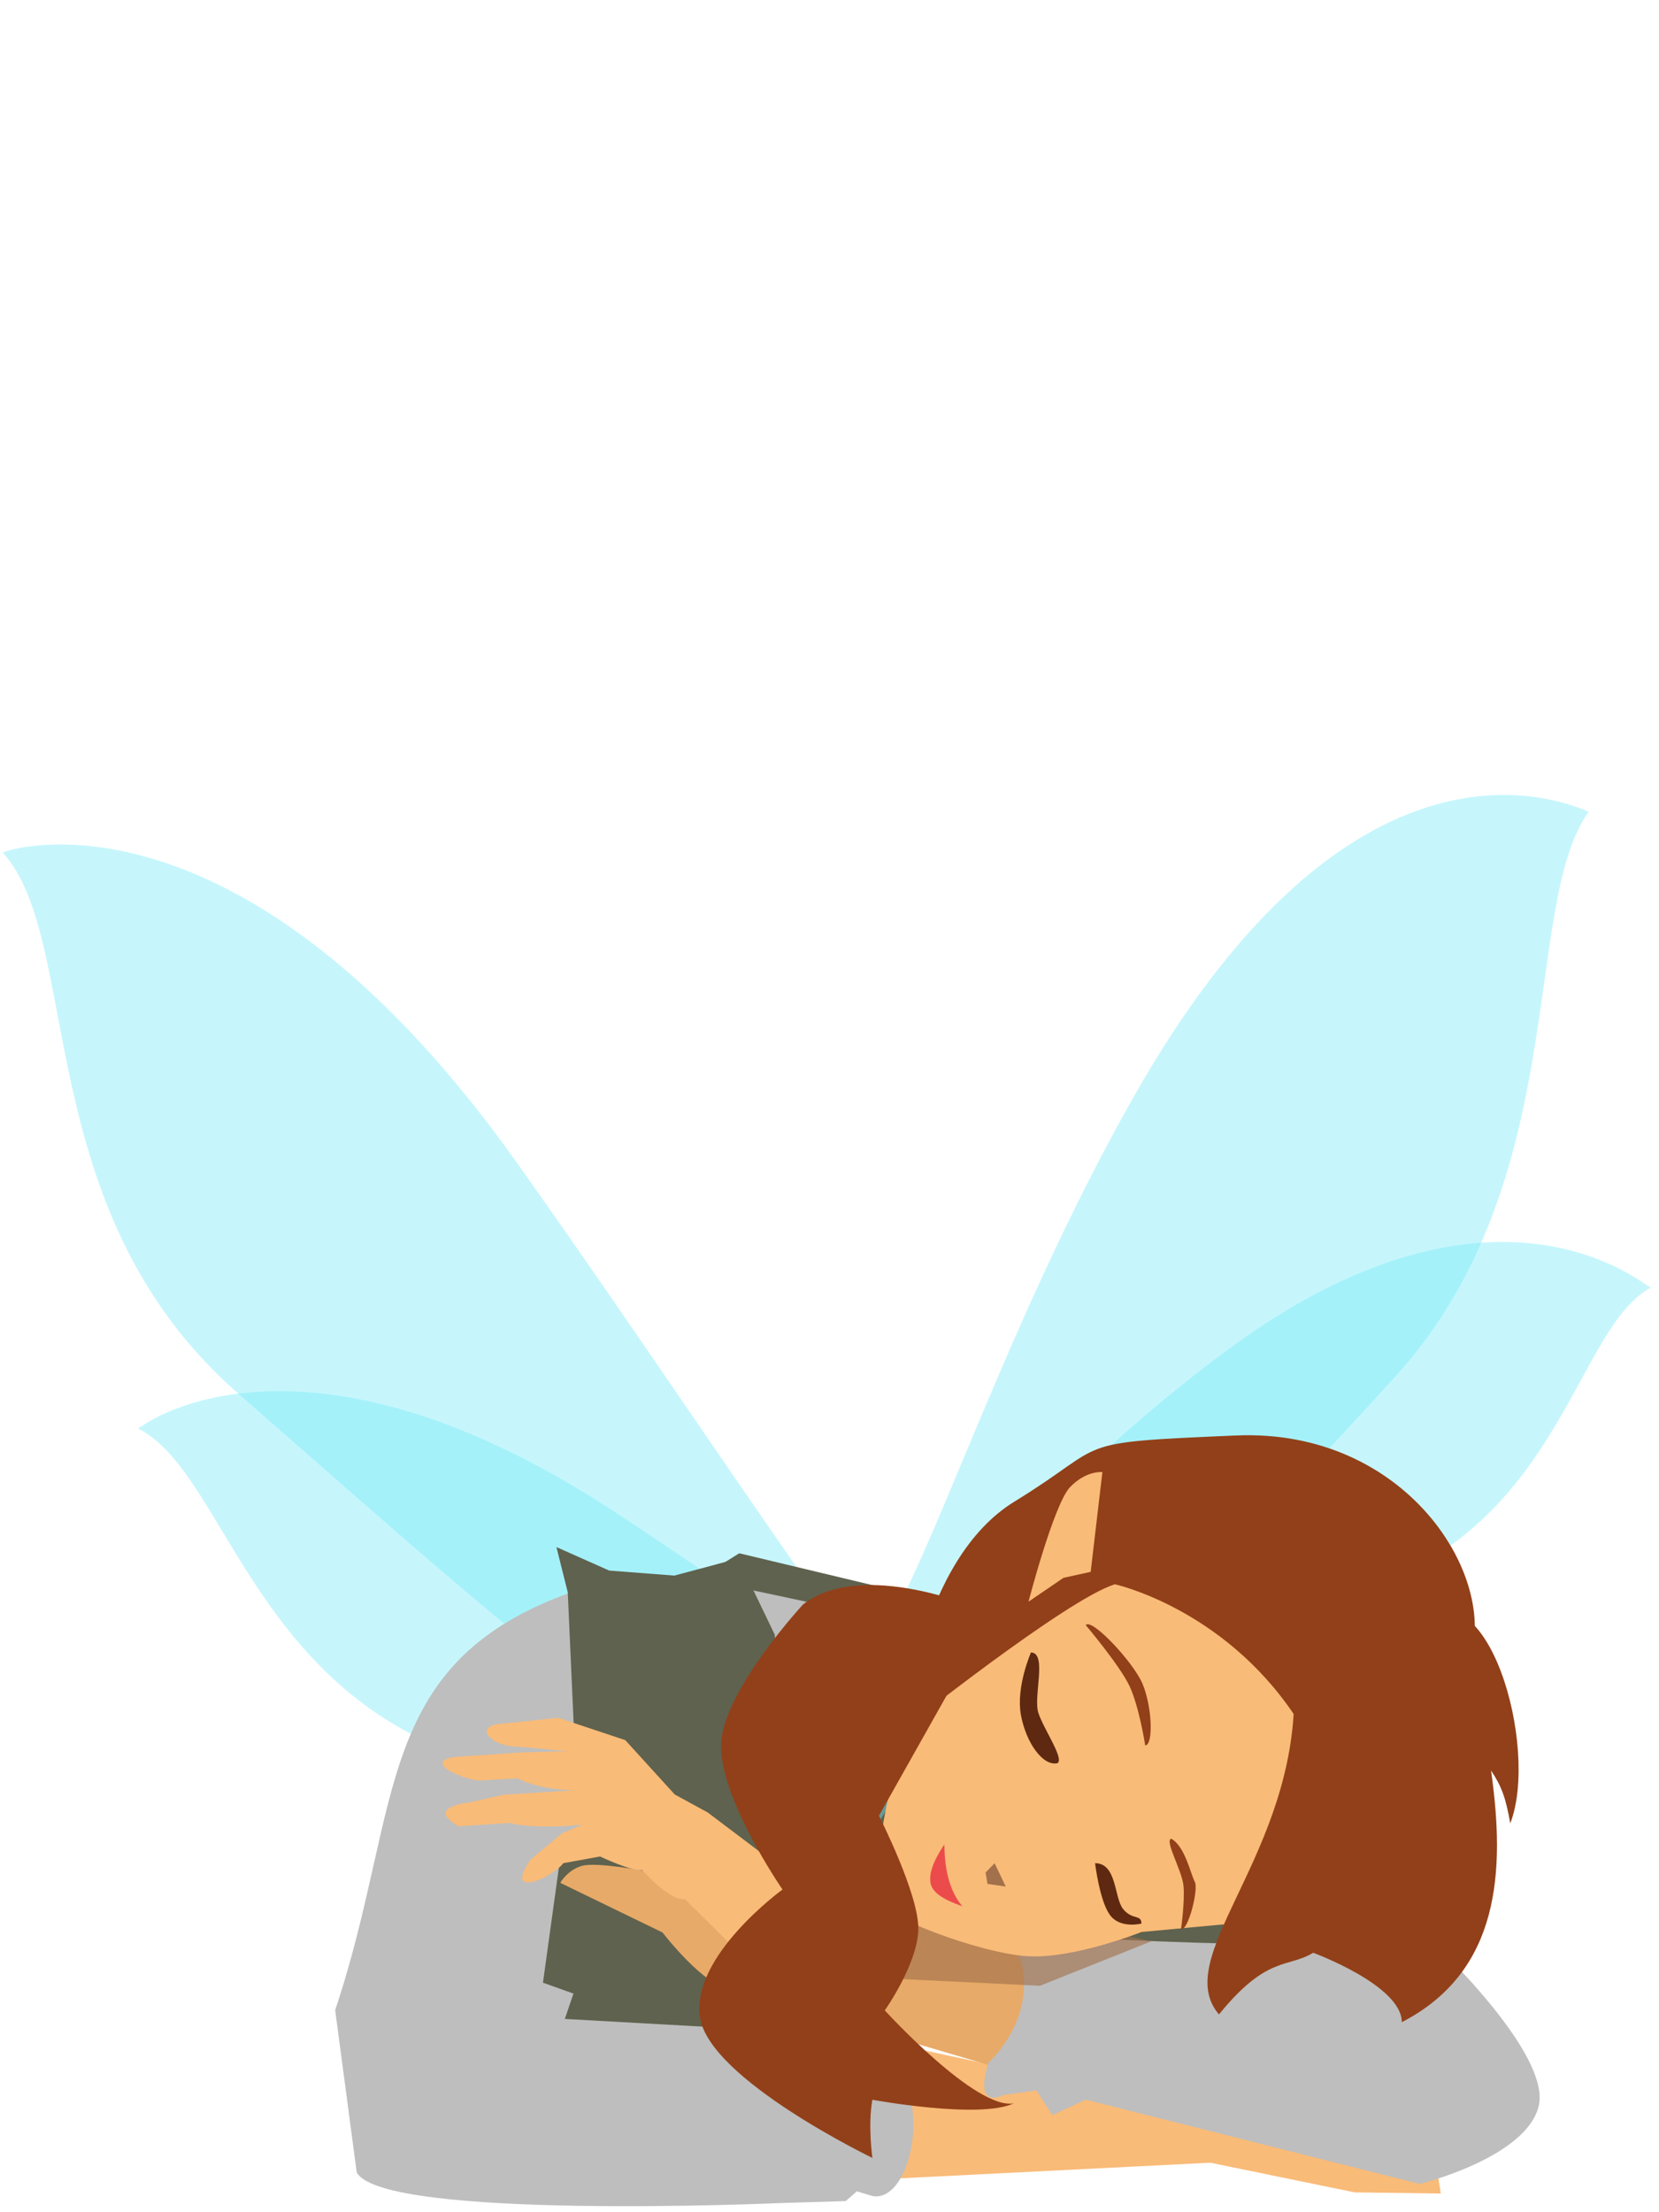 <?xml version="1.0" encoding="UTF-8"?>
<svg width="600" height="800" version="1.1" viewBox="0 0 159 212" xmlns="http://www.w3.org/2000/svg" xmlns:cc="http://creativecommons.org/ns#" xmlns:dc="http://purl.org/dc/elements/1.1/" xmlns:rdf="http://www.w3.org/1999/02/22-rdf-syntax-ns#">
 <g fill="none" stroke-linecap="round" stroke-linejoin="round">
  <circle r="0" stroke="#c53822" stroke-width="2.26" style="paint-order:stroke markers fill"/>
  <g stroke="#924019">
   <circle r="0" stroke-width="1.29" style="paint-order:stroke markers fill"/>
   <circle transform="scale(1,-1)" r="0" stroke-width="3.6" style="paint-order:stroke markers fill"/>
   <circle transform="scale(1,-1)" r="0" stroke-width="3.6" style="paint-order:stroke markers fill"/>
  </g>
  <circle transform="scale(1,-1)" r="0" stroke="#4d4320" stroke-width="4.38" style="paint-order:stroke markers fill"/>
  <circle transform="scale(1,-1)" r="0" stroke="#4d4320" stroke-width="3.52" style="paint-order:stroke markers fill"/>
 </g>
 <g transform="matrix(.594 0 0 .594 46.2 84.7)">
  <path d="m178-11.9c-3.96-1.36-37.7-16-73 46.5-17.8 31.5-28.9 63.9-37.2 80.7l5.64 4.69 18.8 14.1c11.9-9.05 29.3-26.2 55.2-54.7 28.5-31.4 20.2-75.8 31.1-91 0 0-0.209-0.109-0.619-0.25z" fill="#78ebf9" fill-opacity=".418" stroke-width=".319"/>
  <path d="m-76.6-5.29c-0.473 0.148-0.714 0.259-0.714 0.259 13 14.4 4.19 57.7 37.9 87.2 29 25.4 49.5 43.7 63.4 52.6l11.2-10.3 22.5-4.55c-11.4-15.5-32.3-47.1-51.9-74.7-42.2-59.5-78-51.9-82.5-50.5z" fill="#78ebf9" fill-opacity=".418" stroke-width=".338"/>
  <g>
   <path d="m2.07 191 1.33-59.2 38.1-23.8 33.9 8.11 53.7 62.8z" fill="#5f624e"/>
   <path d="m64.3 209 53.2-2.68 23.3 4.79 13.9 0.182-0.706-4.32-30.3-7.42-61.3-13.3z" fill="#f9bb78"/>
   <path d="m86.6 192-35.2-10.4s-10.5-1.96-14.3-4.51c-3.87-2.54-7.98-7.91-7.98-7.91l-16.5-8.01s1.11-2.01 3.42-2.72 10.1 0.797 10.1 0.797l18.9-1.89 15.9 8.15 29.5 5.84z" fill="#e8aa68"/>
   <path d="m84.2 168c8.55 12.4-2.51 22.2-2.51 22.2-2.4 7.87 2.41 5.21 2.41 5.21l5.33-0.751 2.59 3.99 5.38-2.5 53.9 13.6s17.2-4.22 19.2-12.6c1.95-8.39-16.5-25.8-16.5-25.8s-62.9 0.176-69.8-3.31z" fill="#bebebe"/>
  </g>
  <path d="m-55 87.5c-0.326 0.237-0.483 0.383-0.483 0.383 13.7 6.86 18.1 40.5 51.6 52.6 28.8 10.4 49.4 18 62.4 20.6l6-10.5 8.77-14.1c-12.8-8.07-29.6-20.5-51.8-35.1-47.8-31.4-73.4-16.1-76.5-13.8z" fill="#78ebf9" fill-opacity=".418" stroke-width=".267"/>
  <path d="m188 64.8c-2.82-1.86-26.2-19.5-66.4 9.43-20.2 14.6-35.5 31.5-45.4 39.6l3.45 4.32 11.9 13.5c11.1-2.43 28.2-8.41 54.2-19.1 28.6-11.7 31.1-41 42.8-47.4 0 0-0.141-0.121-0.432-0.313z" fill="#78ebf9" fill-opacity=".418" stroke-width=".232"/>
  <g>
   <path d="m43.8 114-27.4-0.398c-34.5 11.3-28.9 34.7-40.1 68.1l3.48 26.2c4.36 7.76 68.4 4.93 68.4 4.93l10.5-0.323 1.79-1.57 2.49 0.747c6.5 1.34 11-18.2-0.201-25.8l-49.4-2.76 1.39-4.09-4.92-1.76 3.25-23.5 48.4 5.21-1.8-41.6z" fill="#bebebe"/>
   <path d="m12 107 1.83 7.31 0.986 21.9-2.05 5.98 11 6.46 25.3 11.2-1.83-38.7-5.92-12.3-10.3 2.75-10.5-0.809z" fill="#5f624e"/>
   <path d="m13.1 158c-1.55 2.2-9.82 6.01-5.28-0.577l5.08-4.24 3.31-1.41s-7.27 0.842-11.8-0.268l-8.16 0.541c-5.65-3.13 1.74-3.85 1.74-3.85l5.49-1.24 11.6-0.726s-5.46 0.083-9.38-1.92l-6.18 0.353c-3.68-0.378-9.55-3.53-2.8-3.88l9.63-0.652 7.39-0.195-8.01-0.747c-4.1 0.094-7.64-3.44-2.18-3.73l8.76-0.912 10.8 3.6 7.98 8.77 5.32 2.9 14.3 10.8 0.095 8.1s1.24 9.26-5.76 7.29l-12.3-12.2c-2.51 0.318-6.91-4.7-6.91-4.7-1.66 0.26-6.79-2.19-6.79-2.19z" fill="#f9bb78"/>
  </g>
  <path d="m49.6 158 58.4 12.6-18 7.18-31.2-1.52z" fill="#a2704b" fill-opacity=".626"/>
  <g>
   <path d="m129 167-22.6 2.1s-10.9 4.36-18.4 3.91c-7.55-0.453-24.2-6.64-24.4-9.34-0.195-6.5 2.26-22.6 6.46-29l11-13.6 23.6-15.9s35.7 0.579 40.8 23.8c5.1 23.2-16.4 38-16.4 38z" fill="#f9bb78"/>
   <path d="m82.7 158 1.8 3.77-2.95-0.426-0.307-1.84z" fill="#a2704b"/>
   <path d="m74.6 155c0 4.36 1.04 7.83 2.91 9.96-3.23-1.16-5.2-2.32-5.2-4.29-0.133-2.37 2.29-5.68 2.29-5.68z" fill="#ec4b4b"/>
   <path d="m88.6 124c2.63 0.138 0.289 7.16 1.17 9.79 0.885 2.64 4.17 7.33 3.09 8.07-2.34 0.563-5.1-3.27-5.92-7.81-0.814-4.54 1.65-10.1 1.65-10.1z" fill="#5e2910"/>
   <path d="m98.9 158c3.57 0 3.05 5.56 4.54 7.4 1.49 1.84 2.95 0.801 2.95 2.34 0 0-3.41 0.892-5.08-1.38-1.67-2.27-2.4-8.36-2.4-8.36z" fill="#5e2910"/>
  </g>
  <g fill="#924019">
   <path d="m115 161c0.647 1.12-1.05 7.94-2.22 7.66 0 0 0.641-4.57 0.395-7.04-0.246-2.47-3.08-7.25-1.98-7.57 2.26 1.24 3.16 5.82 3.81 6.95z"/>
   <path d="m107 139s-0.966-6.24-2.53-9.57c-1.56-3.32-7.06-9.83-7.06-9.83 0.859-1.28 7.61 5.86 9.14 9.42s1.84 9.9 0.45 9.98z"/>
   <path d="m131 134c-11.6-17.2-28.9-21-28.9-21-7.85 2.46-34 23.3-34 23.3s2.27-27.2 17.9-36.7c15.6-9.56 8.25-9.44 35.6-10.6 27.4-1.2 42.5 22.7 37.7 36.4z"/>
  </g>
  <g>
   <path d="m98.2 111 1.89-16.1s-2.58-0.296-5.2 2.41c-2.62 2.71-6.72 18.5-6.72 18.5l5.65-3.85z" fill="#f9bb78"/>
   <path d="m80.3 117s-18.9-8.19-28.5-0.751c0 0-12.6 13.6-13.2 22.2-0.622 8.59 9.88 23.8 9.88 23.8s-14.9 10.8-13.3 20.7c1.59 9.96 27.8 22.6 27.8 22.6s-0.754-5.33 0-9.38c0 0 17.3 3.18 22.8 0.577-6.11 1.1-20.8-15-20.8-15s5.24-7.39 5.41-13c0.174-5.58-6.35-18.4-6.35-18.4l11.2-19.9z" fill="#924019"/>
   <path d="m131 133c-1.1 24.9-19.8 40.4-12.1 49.4 7.77-9.58 11.1-7.45 15.2-9.95 0 0 14.3 5.25 14.3 11.2 15.9-8.21 16.7-24.4 14.4-40.6 1.74 2.61 2.38 4.47 3.1 8.52 4.75-12.2-3.72-42.2-15.1-32.5z" fill="#924019"/>
  </g>
 </g>
</svg>
